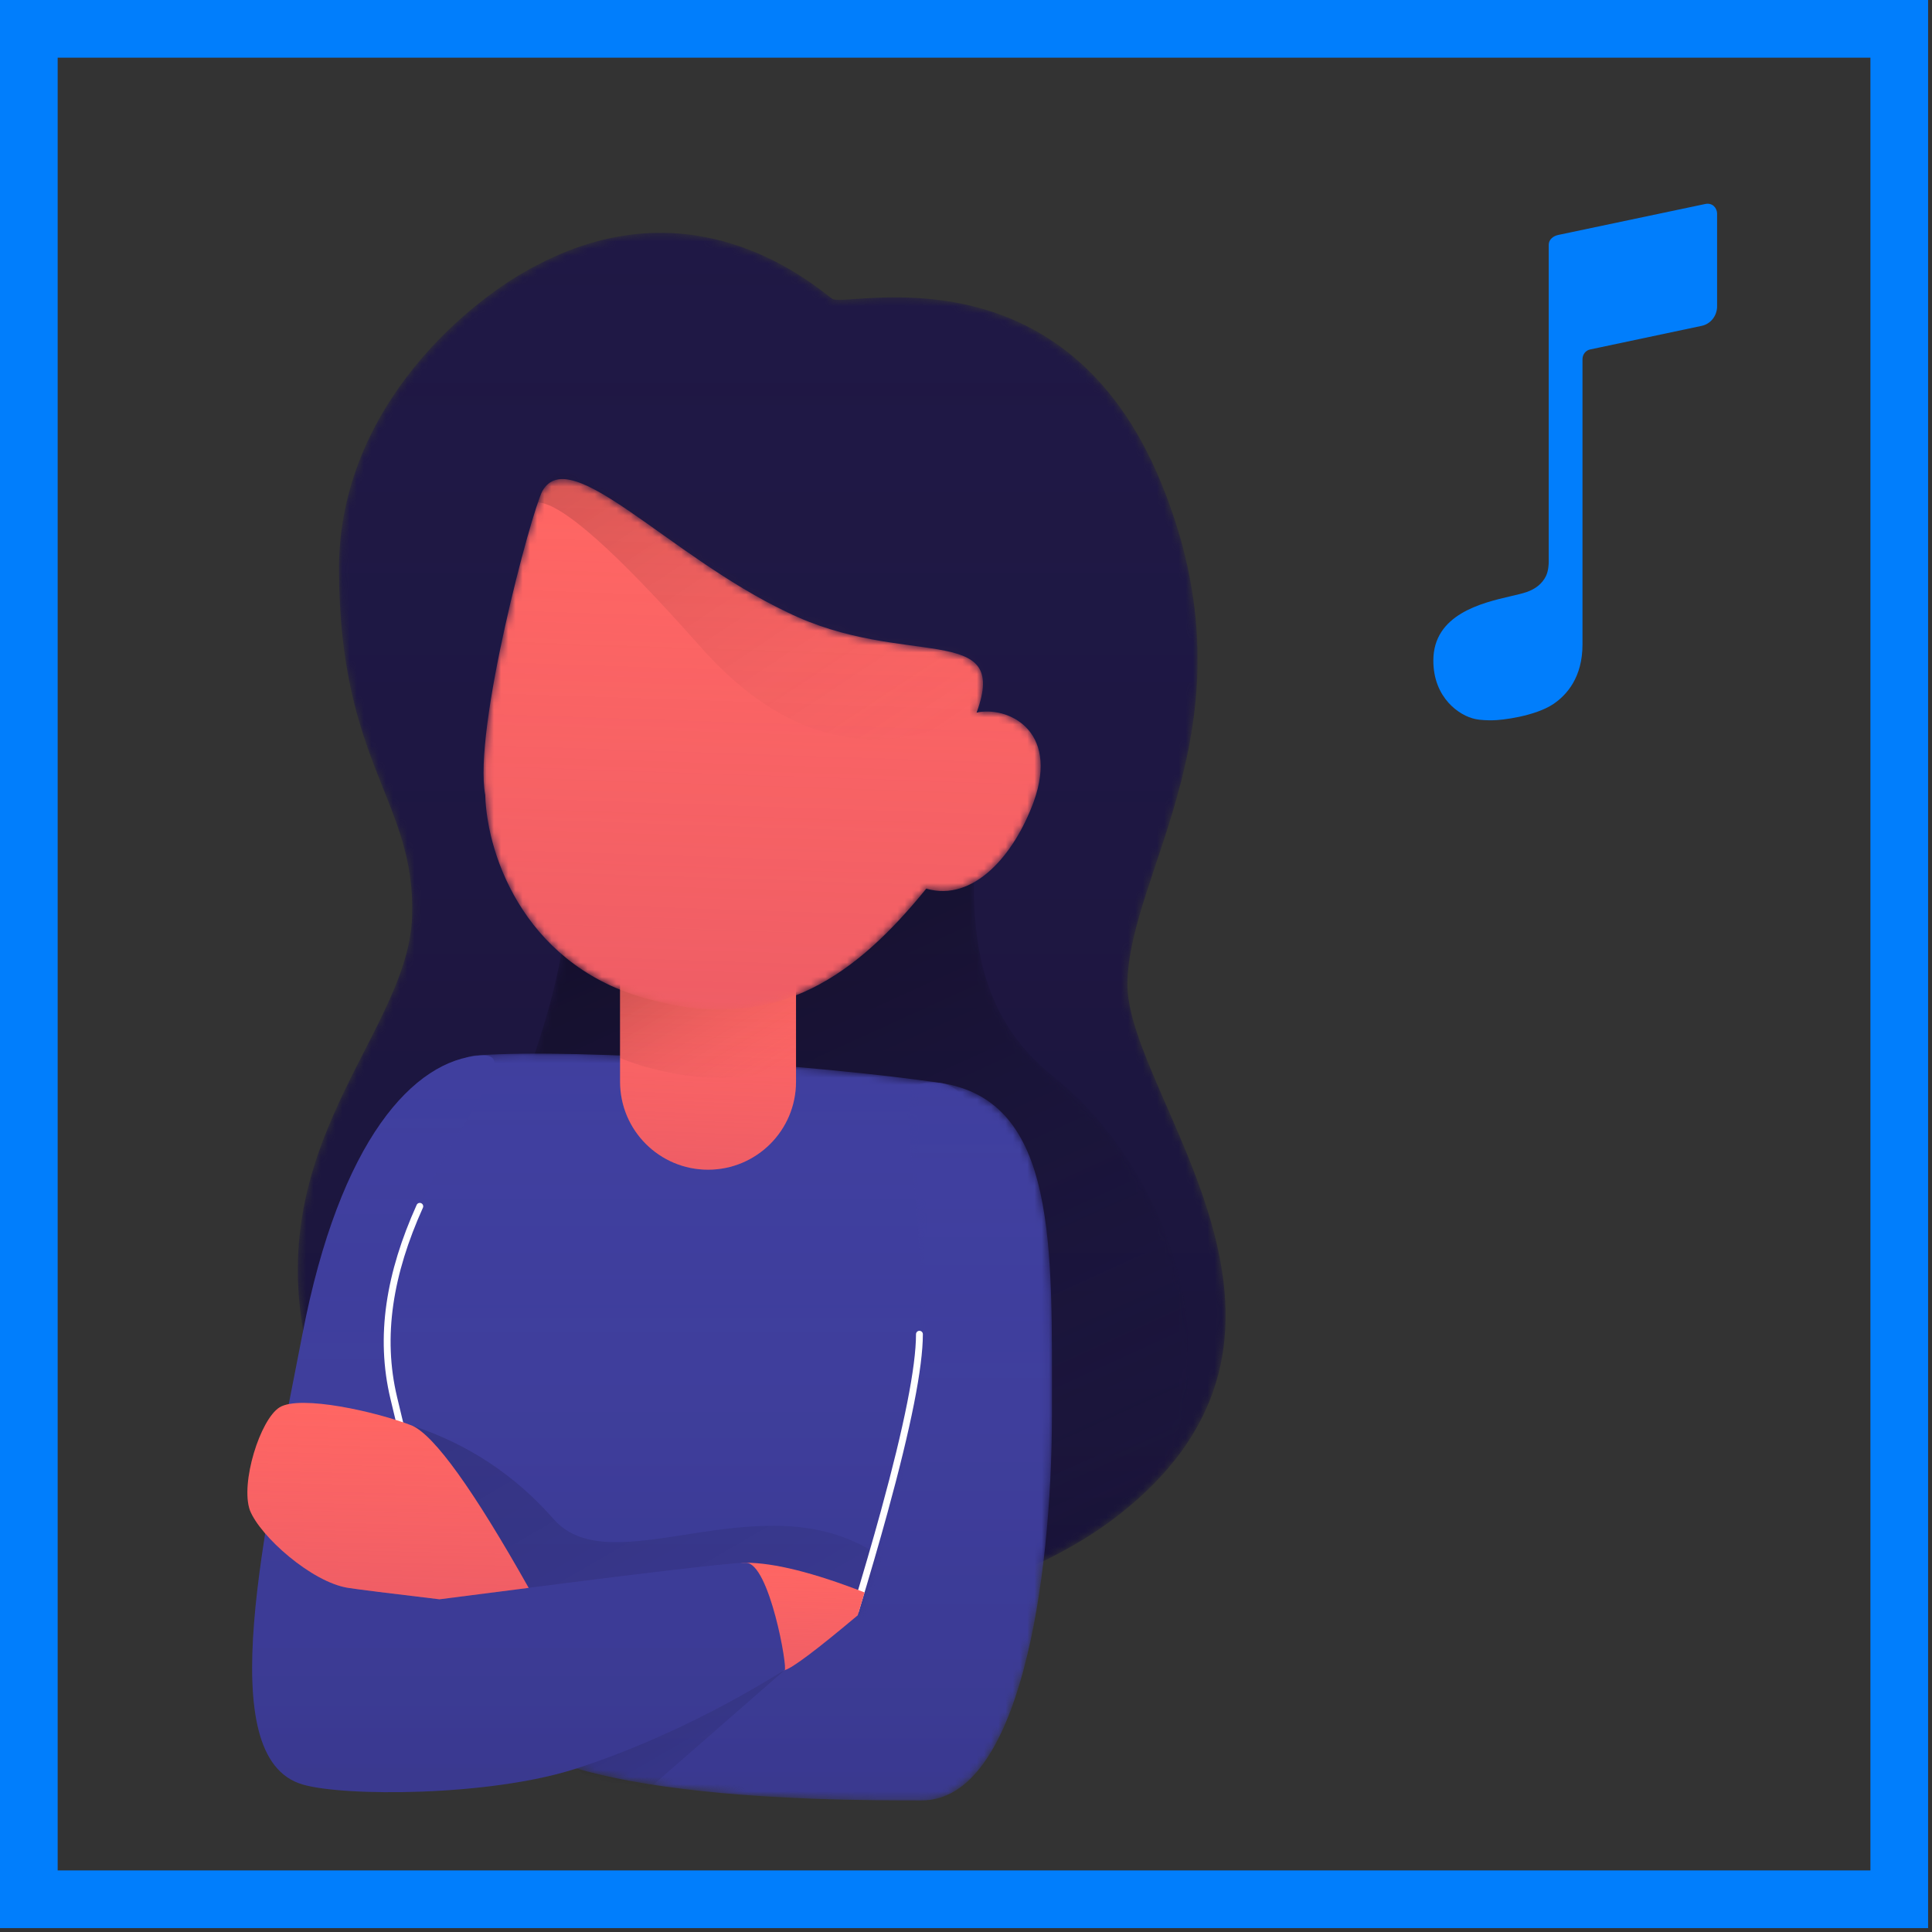 <svg width="268" height="268" viewBox="0 0 268 268" fill="none" xmlns="http://www.w3.org/2000/svg">
<rect x="0" y="0" width="268" height="268" fill="#333333" stroke="none"/>
<rect x="4" y="4" width="259.459" height="259.459" stroke="#017EFC" stroke-width="8"/>
<mask id="mask0" mask-type="alpha" maskUnits="userSpaceOnUse" x="41" y="32" width="130" height="193">
<path d="M47.025 78.885C47.051 56.038 65.766 41.128 74.603 36.725C96.899 25.037 113.366 40.018 115.495 41.48C117.917 42.597 147.7 33.989 161.142 67.156C174.626 100.285 156.472 120.769 156.388 136.578C156.472 152.093 186.999 183.825 156.388 209.17C125.945 234.499 57.195 228.299 44.806 194.588C32.487 161.076 56.668 144.574 57.168 127.068C57.66 111.086 47.051 106.13 47.025 78.885Z" fill="white"/>
</mask>
<g mask="url(#mask0)">
<path d="M47.025 78.885C47.051 56.038 65.766 41.128 74.603 36.725C96.899 25.037 113.366 40.018 115.495 41.48C117.917 42.597 147.7 33.989 161.142 67.156C174.626 100.285 156.472 120.769 156.388 136.578C156.472 152.093 186.999 183.825 156.388 209.17C125.945 234.499 57.195 228.299 44.806 194.588C32.487 161.076 56.668 144.574 57.168 127.068C57.66 111.086 47.051 106.13 47.025 78.885Z" fill="#1F1845"/>
<path d="M47.025 78.885C47.051 56.038 65.766 41.128 74.603 36.725C96.899 25.037 113.366 40.018 115.495 41.48C117.917 42.597 147.7 33.989 161.142 67.156C174.626 100.285 156.472 120.769 156.388 136.578C156.472 152.093 186.999 183.825 156.388 209.17C125.945 234.499 57.195 228.299 44.806 194.588C32.487 161.076 56.668 144.574 57.168 127.068C57.66 111.086 47.051 106.13 47.025 78.885Z" fill="url(#paint0_linear)"/>
</g>
<mask id="mask1" mask-type="alpha" maskUnits="userSpaceOnUse" x="48" y="93" width="117" height="132">
<path d="M161.894 203.825C160.331 205.632 158.506 207.416 156.389 209.169C128.031 232.764 66.432 229 48.114 201.124C68.448 164.874 78.614 139.329 78.614 124.489C78.614 98.414 132.796 86.226 135.467 98.855C138.138 111.485 128.293 135.138 146.047 149.269C160.534 160.8 170.268 184.206 161.894 203.825Z" fill="white"/>
</mask>
<g mask="url(#mask1)">
<path d="M161.894 203.825C160.331 205.632 158.506 207.416 156.389 209.169C128.031 232.764 66.432 229 48.114 201.124C68.448 164.874 78.614 139.329 78.614 124.489C78.614 98.414 132.796 86.226 135.467 98.855C138.138 111.485 128.293 135.138 146.047 149.269C160.534 160.8 170.268 184.206 161.894 203.825Z" fill="url(#paint1_linear)"/>
</g>
<mask id="mask2" mask-type="alpha" maskUnits="userSpaceOnUse" x="50" y="146" width="90" height="94">
<path d="M130.394 150.209C145.766 152.405 138.954 228.254 130.394 234.529C121.833 240.804 92.085 242.721 66.044 234.529C40.003 226.338 50.969 147.391 66.044 146.405C81.01 145.333 114.755 147.928 130.394 150.209Z" fill="white"/>
</mask>
<g mask="url(#mask2)">
<path d="M130.394 150.209C145.766 152.405 138.954 228.254 130.394 234.529C121.833 240.804 92.085 242.721 66.044 234.529C40.003 226.338 50.969 147.391 66.044 146.405C81.01 145.333 114.755 147.928 130.394 150.209Z" fill="#403F9F"/>
<path d="M130.394 150.209C145.766 152.405 138.954 228.254 130.394 234.529C121.833 240.804 92.085 242.721 66.044 234.529C40.003 226.338 50.969 147.391 66.044 146.405C81.01 145.333 114.755 147.928 130.394 150.209Z" fill="url(#paint2_linear)"/>
<path fill-rule="evenodd" clip-rule="evenodd" d="M57.17 197.757C64.9 200.293 71.452 204.626 76.823 210.754C84.949 219.947 105.653 205.161 121.52 215.509C132.228 222.408 132.439 230.227 122.153 238.967C76.084 241.08 53.049 242.136 53.049 242.136C53.049 242.136 54.422 227.343 57.17 197.757Z" fill="url(#paint3_linear)"/>
</g>
<path d="M86.013 134.993H110.421V150.05C110.421 156.791 104.957 162.255 98.217 162.255C91.477 162.255 86.013 156.791 86.013 150.05V134.993Z" fill="#FF6663"/>
<path d="M86.013 134.993H110.421V150.05C110.421 156.791 104.957 162.255 98.217 162.255C91.477 162.255 86.013 156.791 86.013 150.05V134.993Z" fill="url(#paint4_linear)"/>
<path fill-rule="evenodd" clip-rule="evenodd" d="M90.768 148.307C89.073 147.894 87.49 147.375 86.013 146.766V134.993H110.421V147.556C104.854 149.75 98.453 150.269 90.768 148.307Z" fill="url(#paint5_linear)"/>
<mask id="mask3" mask-type="alpha" maskUnits="userSpaceOnUse" x="66" y="150" width="80" height="100">
<path d="M130.392 150.209C146.822 152.647 145.903 173.055 145.924 196.173C145.903 219.543 141.391 249.745 127.856 249.745C114.362 249.745 67.237 249.745 66.359 234.529C65.933 223.975 67.237 219.071 73.333 220.264C79.503 221.676 94.719 222.944 118.98 224.068C124.893 204.639 127.852 191.853 127.856 185.712C127.96 156.835 122.126 149.224 130.392 150.209Z" fill="white"/>
</mask>
<g mask="url(#mask3)">
<path d="M130.392 150.209C146.822 152.647 145.903 173.055 145.924 196.173C145.903 219.543 141.391 249.745 127.856 249.745C114.362 249.745 67.237 249.745 66.359 234.529C65.933 223.975 67.237 219.071 73.333 220.264C79.503 221.676 94.719 222.944 118.98 224.068C124.893 204.639 127.852 191.853 127.856 185.712C127.96 156.835 122.126 149.224 130.392 150.209Z" fill="#403F9F"/>
<path d="M130.392 150.209C146.822 152.647 145.903 173.055 145.924 196.173C145.903 219.543 141.391 249.745 127.856 249.745C114.362 249.745 67.237 249.745 66.359 234.529C65.933 223.975 67.237 219.071 73.333 220.264C79.503 221.676 94.719 222.944 118.98 224.068C124.893 204.639 127.852 191.853 127.856 185.712C127.96 156.835 122.126 149.224 130.392 150.209Z" fill="url(#paint6_linear)"/>
<path fill-rule="evenodd" clip-rule="evenodd" d="M79.99 245.307L108.837 231.676L86.705 251.003L79.99 245.307Z" fill="url(#paint7_linear)"/>
</g>
<path d="M119.12 223.572C119.043 223.823 118.778 223.965 118.527 223.889C118.275 223.812 118.134 223.547 118.21 223.295C119.736 218.282 121.065 213.712 122.196 209.586C125.44 197.758 127.063 189.577 127.065 185.077C127.066 184.815 127.279 184.602 127.541 184.602C127.804 184.602 128.017 184.815 128.016 185.078C128.013 189.689 126.379 197.93 123.113 209.837C121.979 213.973 120.648 218.551 119.12 223.572Z" fill="white"/>
<path d="M103.448 216.777C107.371 216.777 112.865 218.151 119.932 220.898L118.981 224.068C113.241 228.891 109.86 231.426 108.837 231.676C105.417 232.404 97.565 216.777 103.448 216.777Z" fill="#FF6663"/>
<path d="M103.448 216.777C107.371 216.777 112.865 218.151 119.932 220.898L118.981 224.068C113.241 228.891 109.86 231.426 108.837 231.676C105.417 232.404 97.565 216.777 103.448 216.777Z" fill="url(#paint8_linear)"/>
<path d="M66.676 146.405C57.397 146.981 47.137 158.126 41.951 185.079C36.725 212.265 29.292 243.806 41.951 247.526C47.582 249.224 67.97 249.224 79.99 245.307C96.391 239.964 108.561 231.677 108.836 231.677C109.332 231.677 106.752 216.748 103.447 216.778C101.245 216.758 87.086 218.449 60.97 221.85C60.886 220.448 58.772 211.15 54.63 193.954C48.46 168.241 75.956 145.83 66.676 146.405Z" fill="#403F9F"/>
<path d="M66.676 146.405C57.397 146.981 47.137 158.126 41.951 185.079C36.725 212.265 29.292 243.806 41.951 247.526C47.582 249.224 67.97 249.224 79.99 245.307C96.391 239.964 108.561 231.677 108.836 231.677C109.332 231.677 106.752 216.748 103.447 216.778C101.245 216.758 87.086 218.449 60.97 221.85C60.886 220.448 58.772 211.15 54.63 193.954C48.46 168.241 75.956 145.83 66.676 146.405Z" fill="url(#paint9_linear)"/>
<path d="M56.533 199.848C56.594 200.103 56.436 200.36 56.181 200.421C55.925 200.482 55.669 200.324 55.608 200.069C55.158 198.188 54.678 196.187 54.167 194.065C52.077 185.354 53.569 176.527 57.797 167.142C57.905 166.903 58.186 166.796 58.426 166.904C58.665 167.012 58.772 167.293 58.664 167.533C54.516 176.742 53.058 185.366 55.092 193.843C55.603 195.965 56.083 197.966 56.533 199.848Z" fill="white"/>
<path d="M73.333 220.263C65.662 206.646 60.273 199.144 57.166 197.757C52.251 195.837 41.658 193.455 38.781 195.221C36.078 196.91 33.337 205.721 34.66 209.485C36.078 213.118 43.259 219.484 48.291 220.263C49.766 220.492 53.993 221.02 60.97 221.848L73.333 220.263Z" fill="#FF6663"/>
<path d="M73.333 220.263C65.662 206.646 60.273 199.144 57.166 197.757C52.251 195.837 41.658 193.455 38.781 195.221C36.078 196.91 33.337 205.721 34.66 209.485C36.078 213.118 43.259 219.484 48.291 220.263C49.766 220.492 53.993 221.02 60.97 221.848L73.333 220.263Z" fill="url(#paint10_linear)"/>
<mask id="mask4" mask-type="alpha" maskUnits="userSpaceOnUse" x="67" y="66" width="78" height="75">
<path d="M135.464 98.855C139.545 97.919 147.027 101.087 143.389 111.218C140.669 118.641 135.013 125.164 128.491 123.264C118.967 134.989 108.129 143.292 90.768 138.796C73.157 134.585 67.561 118.984 67.311 110.267C65.614 101.222 73.666 71.158 75.236 68.107C79.098 61.318 92.762 77.126 109.154 84.907C125.409 92.895 140.187 86.1 135.464 98.855Z" fill="white"/>
</mask>
<g mask="url(#mask4)">
<path d="M135.464 98.855C139.545 97.919 147.027 101.087 143.389 111.218C140.669 118.641 135.013 125.164 128.491 123.264C118.967 134.989 108.129 143.292 90.768 138.796C73.157 134.585 67.561 118.984 67.311 110.267C65.614 101.222 73.666 71.158 75.236 68.107C79.098 61.318 92.762 77.126 109.154 84.907C125.409 92.895 140.187 86.1 135.464 98.855Z" fill="#FF6663"/>
<path d="M135.464 98.855C139.545 97.919 147.027 101.087 143.389 111.218C140.669 118.641 135.013 125.164 128.491 123.264C118.967 134.989 108.129 143.292 90.768 138.796C73.157 134.585 67.561 118.984 67.311 110.267C65.614 101.222 73.666 71.158 75.236 68.107C79.098 61.318 92.762 77.126 109.154 84.907C125.409 92.895 140.187 86.1 135.464 98.855Z" fill="url(#paint11_linear)"/>
<path fill-rule="evenodd" clip-rule="evenodd" d="M74.602 69.692C77.938 69.818 85.44 76.475 97.108 89.663C108.776 102.851 121.562 105.916 135.464 98.856L145.291 83.006L77.138 55.745L74.602 69.692Z" fill="url(#paint12_linear)"/>
</g>
<path d="M236.556 28.294C235.773 28.449 216.884 32.447 216.183 32.585C215.483 32.723 214.833 33.205 214.833 33.964V77.928C214.833 78.204 214.816 79.169 214.433 79.944C213.916 80.961 213.016 81.702 211.749 82.133C211.199 82.323 210.448 82.495 209.565 82.702C205.547 83.632 198.828 85.218 198.828 91.629C198.828 96.817 202.446 99.298 204.663 99.746C205.497 99.919 206.497 99.919 206.964 99.919C208.331 99.919 212.966 99.35 215.5 97.644C217.334 96.403 219.518 93.956 219.518 89.406V49.819C219.518 49.164 219.968 48.596 220.585 48.475L236.056 45.2C237.29 44.942 238.19 43.804 238.19 42.495V29.604C238.173 28.862 237.556 28.087 236.556 28.294Z" fill="#017EFC"/>
<defs>
<linearGradient id="paint0_linear" x1="105.662" y1="32.297" x2="105.662" y2="224.702" gradientUnits="userSpaceOnUse">
<stop stop-color="#1F1845" stop-opacity="0"/>
<stop offset="1" stop-opacity="0.2"/>
</linearGradient>
<linearGradient id="paint1_linear" x1="66.962" y1="82.705" x2="134.688" y2="231.084" gradientUnits="userSpaceOnUse">
<stop stop-opacity="0.646"/>
<stop offset="1" stop-color="#1F1845" stop-opacity="0"/>
</linearGradient>
<linearGradient id="paint2_linear" x1="94.952" y1="146.156" x2="94.952" y2="239.978" gradientUnits="userSpaceOnUse">
<stop stop-color="#403F9F" stop-opacity="0"/>
<stop offset="1" stop-opacity="0.1"/>
</linearGradient>
<linearGradient id="paint3_linear" x1="53.049" y1="197.757" x2="91.533" y2="264.238" gradientUnits="userSpaceOnUse">
<stop stop-opacity="0.155"/>
<stop offset="1" stop-opacity="0"/>
</linearGradient>
<linearGradient id="paint4_linear" x1="99.077" y1="134.993" x2="98.004" y2="162.246" gradientUnits="userSpaceOnUse">
<stop stop-color="#C74D75" stop-opacity="0"/>
<stop offset="1" stop-color="#AF3B6E" stop-opacity="0.2"/>
</linearGradient>
<linearGradient id="paint5_linear" x1="86.013" y1="134.993" x2="98.789" y2="156.452" gradientUnits="userSpaceOnUse">
<stop stop-opacity="0.2"/>
<stop offset="1" stop-color="#FF6663" stop-opacity="0"/>
</linearGradient>
<linearGradient id="paint6_linear" x1="106.107" y1="150.126" x2="106.107" y2="249.745" gradientUnits="userSpaceOnUse">
<stop stop-color="#403F9F" stop-opacity="0"/>
<stop offset="1" stop-opacity="0.1"/>
</linearGradient>
<linearGradient id="paint7_linear" x1="83.759" y1="231.676" x2="98.517" y2="257.014" gradientUnits="userSpaceOnUse">
<stop stop-opacity="0.155"/>
<stop offset="1" stop-opacity="0"/>
</linearGradient>
<linearGradient id="paint8_linear" x1="111.284" y1="216.777" x2="110.862" y2="231.707" gradientUnits="userSpaceOnUse">
<stop stop-color="#C74D75" stop-opacity="0"/>
<stop offset="1" stop-color="#AF3B6E" stop-opacity="0.2"/>
</linearGradient>
<linearGradient id="paint9_linear" x1="71.936" y1="146.395" x2="71.936" y2="248.607" gradientUnits="userSpaceOnUse">
<stop stop-color="#403F9F" stop-opacity="0"/>
<stop offset="1" stop-opacity="0.1"/>
</linearGradient>
<linearGradient id="paint10_linear" x1="55.2" y1="194.602" x2="54.529" y2="221.866" gradientUnits="userSpaceOnUse">
<stop stop-color="#C74D75" stop-opacity="0"/>
<stop offset="1" stop-color="#AF3B6E" stop-opacity="0.2"/>
</linearGradient>
<linearGradient id="paint11_linear" x1="108.442" y1="66.453" x2="105.972" y2="140.045" gradientUnits="userSpaceOnUse">
<stop stop-color="#C74D75" stop-opacity="0"/>
<stop offset="1" stop-color="#AF3B6E" stop-opacity="0.2"/>
</linearGradient>
<linearGradient id="paint12_linear" x1="74.602" y1="55.745" x2="117.69" y2="120.823" gradientUnits="userSpaceOnUse">
<stop stop-opacity="0.2"/>
<stop offset="1" stop-color="#FF6663" stop-opacity="0"/>
</linearGradient>
</defs>
</svg>
